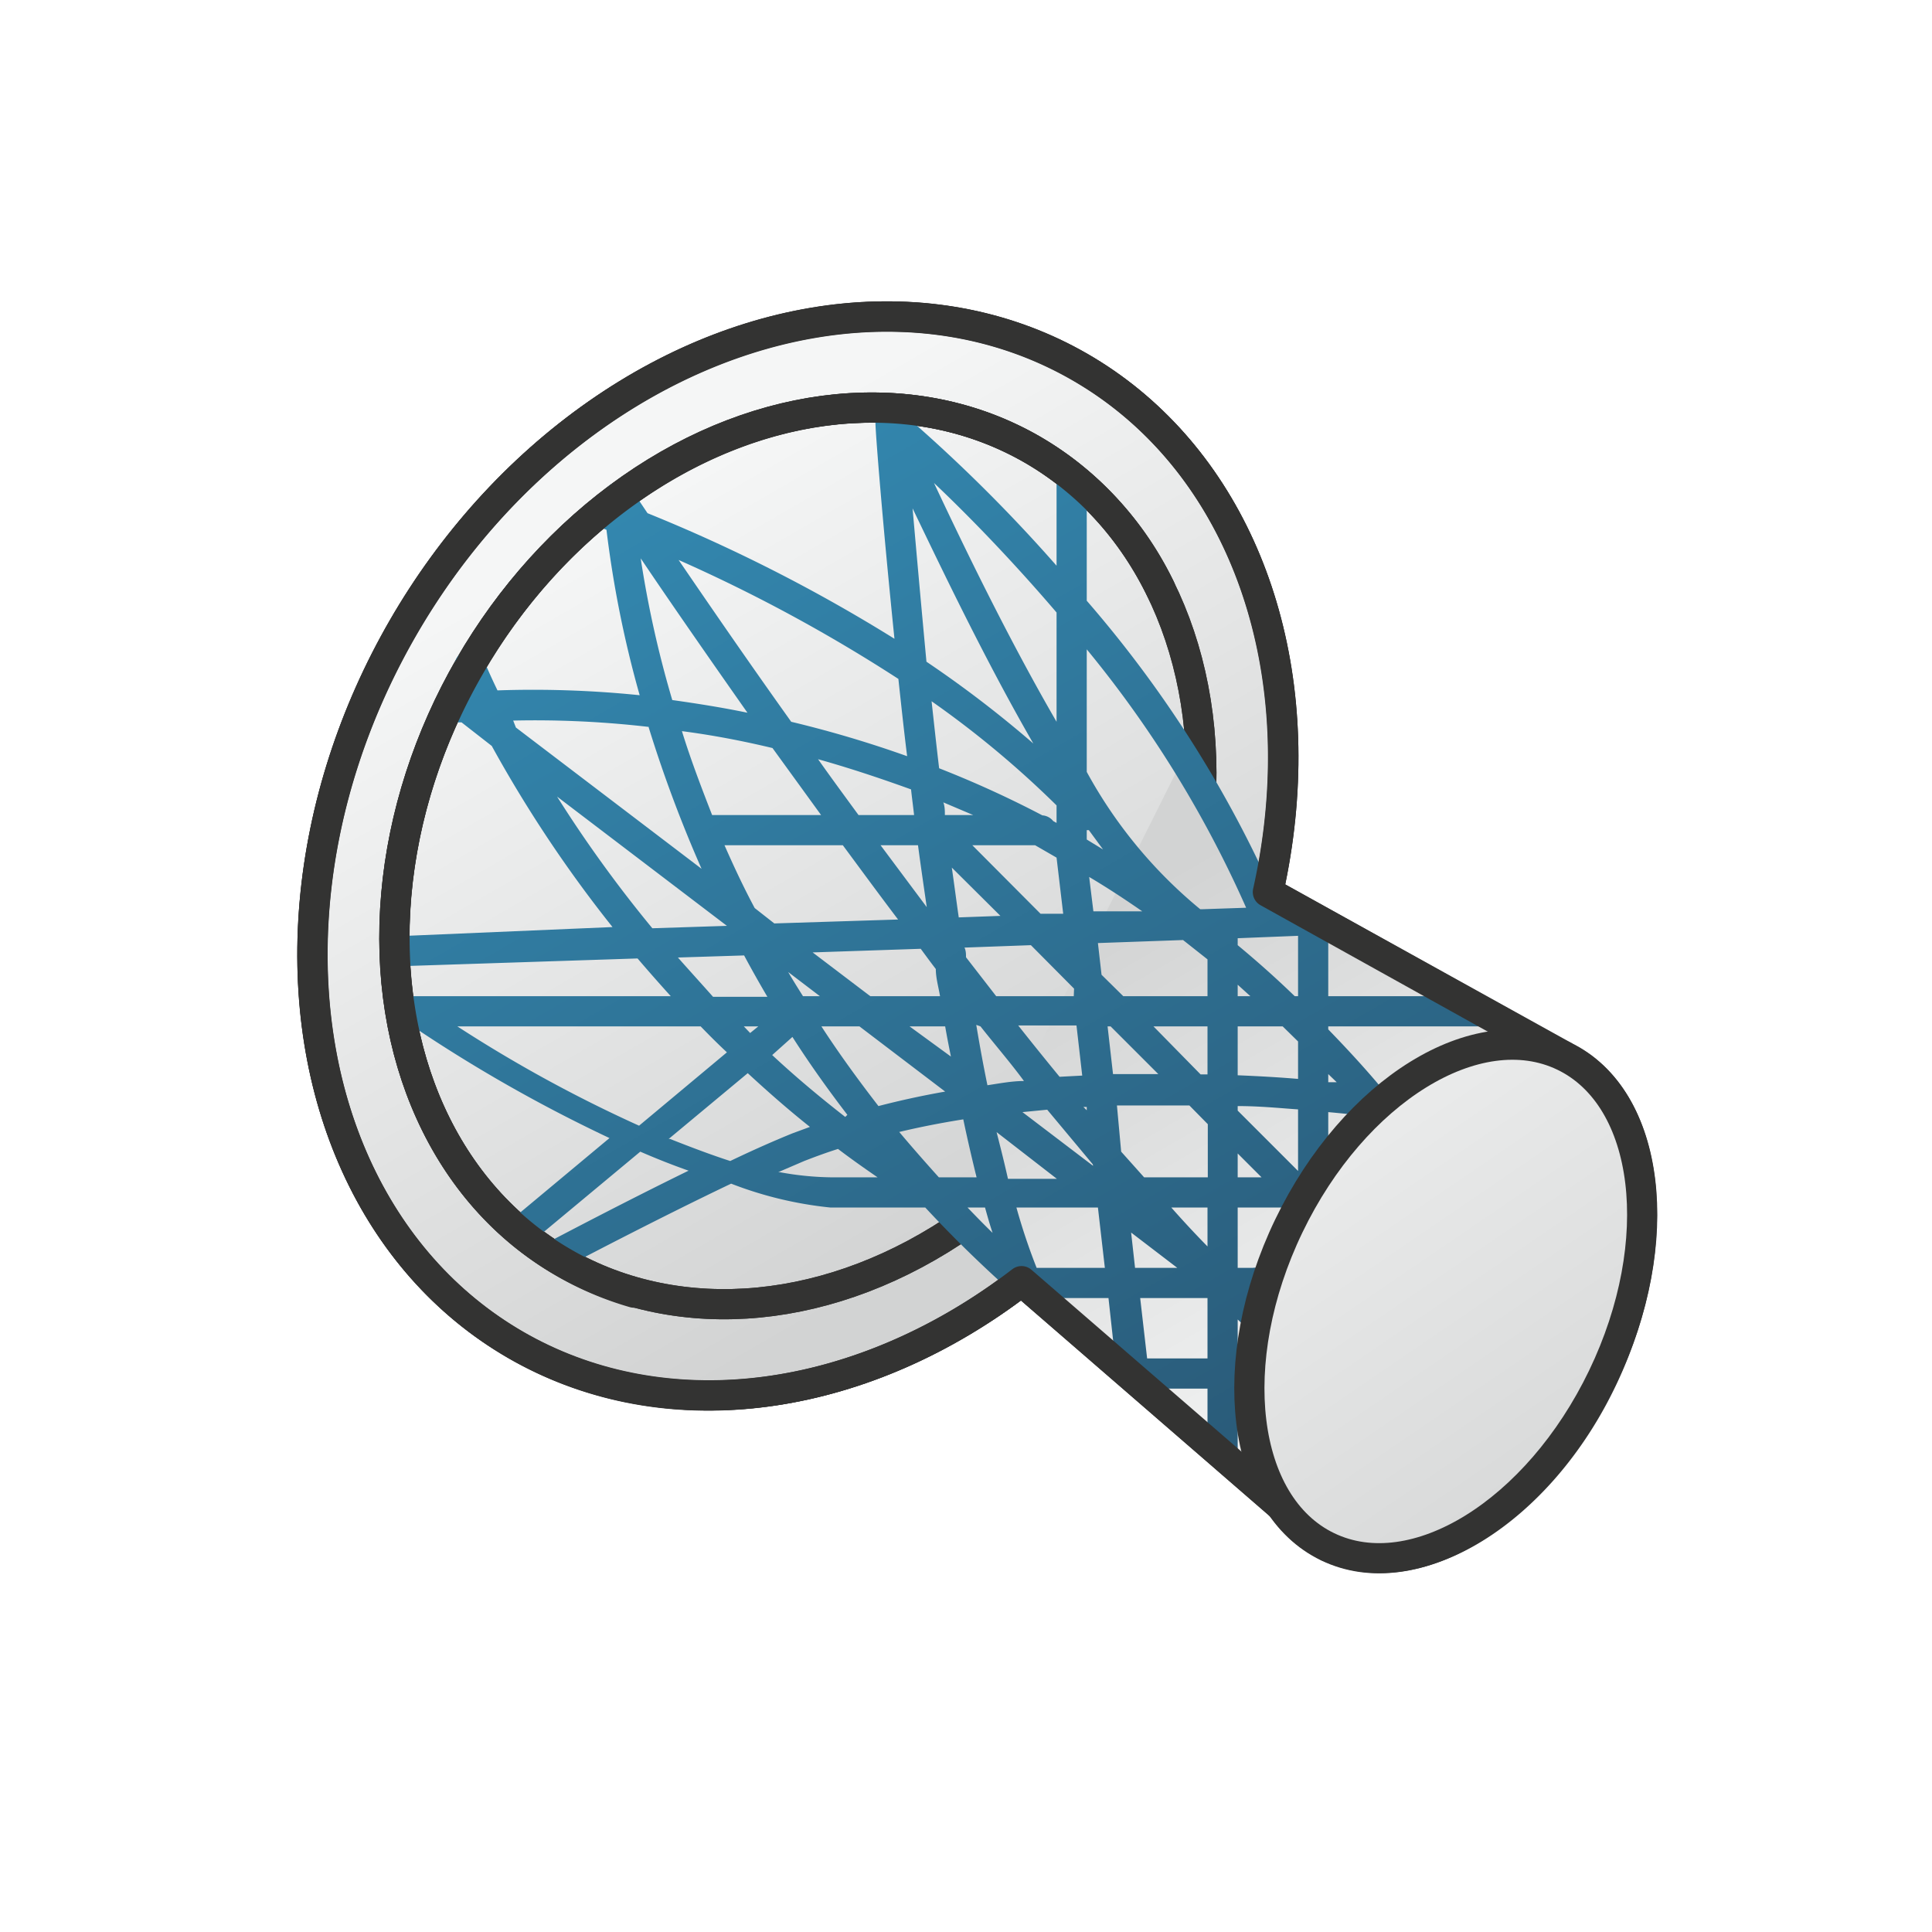 <svg xmlns="http://www.w3.org/2000/svg" xmlns:xlink="http://www.w3.org/1999/xlink" viewBox="0 0 64 64"><defs><linearGradient id="linear-gradient" x1="20.06" y1="17.32" x2="33.44" y2="40.49" gradientTransform="translate(37.78 -8.71) rotate(60)" gradientUnits="userSpaceOnUse"><stop offset="0" stop-color="#f5f6f6"/><stop offset="0.99" stop-color="#d2d3d3"/></linearGradient><linearGradient id="linear-gradient-4" x1="36.97" y1="29.63" x2="47.27" y2="47.48" gradientUnits="userSpaceOnUse"><stop offset="0.01" stop-color="#d2d3d3"/><stop offset="1" stop-color="#f5f6f6"/></linearGradient><linearGradient id="linear-gradient-5" x1="39.97" y1="48.88" x2="20.83" y2="15.73" gradientUnits="userSpaceOnUse"><stop offset="0" stop-color="#2a5b79"/><stop offset="1" stop-color="#3388b0"/></linearGradient></defs><title>CATCPB_AP_AppIcon</title><g id="Layer_6" data-name="Layer 6"><ellipse cx="26.44" cy="28.36" rx="18.7" ry="15.11" transform="translate(-11.35 37.07) rotate(-60)" stroke="#333332" stroke-linecap="round" stroke-linejoin="round" fill="url(#linear-gradient)"/><polyline points="43.98 51.23 27 36.5 36.5 26.5 51.8 34.98" stroke="#333332" stroke-linecap="round" stroke-linejoin="round" fill="url(#linear-gradient)"/><ellipse cx="26.44" cy="28.36" rx="18.7" ry="15.11" transform="translate(-11.35 37.07) rotate(-60)" stroke="#333332" stroke-linecap="round" stroke-linejoin="round" fill="url(#linear-gradient)"/><ellipse cx="26.44" cy="28.36" rx="15.54" ry="12.56" transform="translate(-11.35 37.07) rotate(-60)" fill="none" stroke="#333332" stroke-linecap="round" stroke-linejoin="round"/><ellipse cx="26.44" cy="28.36" rx="15.54" ry="12.56" transform="translate(-11.35 37.07) rotate(-60)" fill="none" stroke="#333332" stroke-linecap="round" stroke-linejoin="round"/></g><g id="Layer_5" data-name="Layer 5"><polyline points="43.98 51.23 31.5 40.5 39 25.5 41 29.09 51.8 34.98" fill="url(#linear-gradient-4)"/><path d="M49,33H44V30.5h0a.46.46,0,0,0-.42-.46l-.08,0h0l-1.13,0A39,39,0,0,0,36,19.9V16a.5.5,0,0,0-1,0v2.74a51.55,51.55,0,0,0-5.18-5.12h0a.52.52,0,0,0-.27-.1h-.08a.46.46,0,0,0-.23.09h0a.1.1,0,0,0,0,.05l-.05,0a.6.6,0,0,0-.06.11s0,0,0,0A.57.57,0,0,0,29,14h0c0,.31.23,3.24.63,7.16A53.26,53.26,0,0,0,21.45,17l-.53-.79a.5.5,0,0,0-.92.28.48.48,0,0,0-.47.32.5.5,0,0,0,.3.64l.26.1a36,36,0,0,0,1.1,5.48,34.67,34.67,0,0,0-4.71-.16c-.3-.62-.45-1-.46-1a.5.5,0,0,0-.65-.28.51.51,0,0,0-.28.65s.11.26.31.69l-.47,0a.5.5,0,1,0,.14,1l.22,0,1,.78a42.55,42.55,0,0,0,4,6L13.48,31a.5.5,0,0,0,0,1h0l7.64-.25c.35.41.72.83,1.1,1.25h-8.8l-.1,0-.09,0-.07,0-.08.07,0,0s0,0,0,0a.45.45,0,0,0-.06.19s0,0,0,0v0a.36.36,0,0,0,0,.1l0,.09,0,.07.07.08,0,0a49.14,49.14,0,0,0,7.1,4.1l-3.13,2.61a.49.49,0,0,0-.06.7.48.48,0,0,0,.38.18.49.49,0,0,0,.32-.12l3.51-2.92c.53.23,1.06.44,1.6.63-2.19,1.07-4.36,2.22-4.5,2.29a.51.51,0,0,0-.21.68.5.5,0,0,0,.44.26.53.53,0,0,0,.24-.06s2.94-1.55,5.44-2.74A12.57,12.57,0,0,0,27.5,40h3.15a42.31,42.31,0,0,0,3.53,3.38.49.49,0,0,0,.7-.06A.48.48,0,0,0,35,43h1.72L37,45.56a.51.51,0,0,0,.5.44H40v2a.5.5,0,0,0,1,0V46a.5.5,0,0,0,0-1V43.71l.16.15a.45.45,0,0,0,.34.14.46.46,0,0,0,.36-.16.49.49,0,0,0,0-.7L41.67,43a.5.5,0,0,0-.17-1H41V40h2a.5.5,0,0,0,.46-.31.41.41,0,0,0,0-.19h0A.5.5,0,0,0,44,39V36.84c.88.08,1.41.15,1.43.16a.52.52,0,0,0,.51-.26.48.48,0,0,0-.06-.56c-.61-.74-1.24-1.42-1.88-2.08V34h5a.5.5,0,0,0,0-1Zm-9,0H37.21l-.72-.71-.12-1.05,2.82-.1.81.64Zm1-.38.42.38H41Zm-4.79,6-2.34-1.78.82-.08,1.51,1.81ZM35,28.41l.22,1.86-.75,0L32.21,28h2.08Zm1.08.64c.59.35,1.17.73,1.76,1.14l-1.62,0ZM35.57,33H33l-1-1.29c0-.11,0-.21-.05-.32l2.2-.08,1.43,1.44Zm-3.09,1c.48.61,1,1.21,1.44,1.81-.4,0-.81.08-1.21.14-.13-.63-.25-1.28-.37-2Zm-.72-3.61c-.08-.55-.15-1.1-.23-1.65l1.61,1.6Zm-1.06-.34L29.17,28h1.24C30.5,28.68,30.6,29.36,30.7,30.05ZM31,32.1c0,.3.09.6.14.9H28.83l-1.91-1.45,3.58-.12C30.67,31.66,30.83,31.88,31,32.1Zm.31,1.9c.06.35.13.7.19,1l-1.37-1Zm0,2.16c-.74.13-1.48.29-2.21.48-.68-.88-1.32-1.76-1.89-2.64h1.26Zm4.58.51H36v.11Zm-.79-1c-.46-.56-.92-1.13-1.37-1.7h1.93l.19,1.66ZM36.69,34h.1l1.58,1.58-1.5,0ZM36,27.81V27.5h.07l.47.64Zm-1-.55-.11-.06a.5.5,0,0,0-.36-.19,34.33,34.33,0,0,0-3.42-1.56c-.09-.75-.17-1.49-.25-2.22A32.37,32.37,0,0,1,35,26.68ZM32.24,27H31.3c0-.14,0-.28-.05-.42Zm-2,0H28.44c-.46-.63-.91-1.24-1.34-1.85,1,.28,2,.61,3.08,1C30.21,26.44,30.25,26.72,30.28,27ZM27.2,27H23.59c-.39-1-.73-1.9-1-2.78,1,.13,2,.32,3,.56ZM24,28h3.92c.6.81,1.2,1.63,1.83,2.46l-4.1.13L25,30.08C24.62,29.37,24.3,28.68,24,28Zm3.16,5h-.56c-.17-.27-.34-.54-.49-.8Zm-.91,1.35c.55.86,1.16,1.72,1.82,2.58L28,37c-.86-.67-1.67-1.35-2.42-2.05Zm-1.4-.13L24.64,34h.48Zm4.93,3.28q1-.24,2.13-.42c.14.67.29,1.31.44,1.92H31.1C30.65,38.5,30.21,38,29.79,37.5Zm3.23,0,2,1.55H33.39C33.27,38.51,33.14,38,33,37.45ZM39,42H37.6l-.13-1.17Zm-1.86-3.85L37,36.62c.83,0,1.64,0,2.4,0l.61.62V39H37.9Zm2.63-2.56L38.21,34H40v1.59ZM41,34h1.49l.51.5v1.24c-.59-.05-1.26-.09-2-.12Zm1.89-1c-.62-.6-1.25-1.16-1.89-1.69v-.23L43,31v2Zm-1.61-2.93-1.47.05-.05,0A15.47,15.47,0,0,1,36,25.57V21.51A37.07,37.07,0,0,1,41.28,30.07ZM35,20.29v3.62C33.37,21.1,31.88,18,30.94,16,32,17,33.47,18.5,35,20.29Zm-4.77-3.45c1,2.08,2.43,5.07,4,7.79a37,37,0,0,0-3.54-2.71C30.51,20,30.35,18.2,30.23,16.84Zm-.47,5.65c.09.83.18,1.68.29,2.56a37.12,37.12,0,0,0-3.84-1.14c-1.52-2.13-2.8-4-3.73-5.36A52.27,52.27,0,0,1,29.76,22.49Zm-8.54-4c.82,1.22,2.05,3,3.54,5.12-.87-.18-1.71-.31-2.49-.42A35.08,35.08,0,0,1,21.22,18.47Zm.27,5.61a43.49,43.49,0,0,0,1.75,4.68l-6.15-4.68L17,23.87A32.62,32.62,0,0,1,21.49,24.08Zm-3.06,2.27,5.65,4.3-2.47.08A42.34,42.34,0,0,1,18.43,26.35Zm4,5.35,2.22-.07c.24.45.5.91.77,1.37h-1.8C23.22,32.57,22.82,32.13,22.44,31.7ZM15.15,34h8.06c.28.29.57.58.87.86l-2.91,2.43A45.42,45.42,0,0,1,15.15,34Zm7,3.73,2.62-2.18c.65.6,1.33,1.2,2.06,1.78l-.57.21c-.57.23-1.3.55-2.07.92C23.57,38.26,22.88,38,22.2,37.73Zm3.63,1.1.86-.37c.36-.14.74-.28,1.12-.4.42.32.86.63,1.31.94H27.5A10,10,0,0,1,25.83,38.83ZM32.63,40c.08.29.16.57.25.84-.29-.28-.56-.56-.83-.84Zm1.71,2a20.28,20.28,0,0,1-.67-2h2.7l.23,2ZM38,45l-.23-2H40v2Zm2-3.71q-.6-.61-1.2-1.29H40ZM41,39v-.79l.79.79Zm2-.21-2-2v-.15c.74,0,1.41.07,2,.11Zm1.28-2.94-.28,0v-.27Z" fill="url(#linear-gradient-5)"/><path d="M51.8,35,42,29.55c1.6-7.14-.66-14.17-6.22-17.38C28.56,8,18.51,11.86,13.35,20.81S9.86,40.38,17.09,44.56c5.08,2.93,11.56,1.87,16.75-2.12l8.64,7.48A3.78,3.78,0,0,0,44,51.23c2.88,1.38,7-1.13,9.11-5.62S54.68,36.36,51.8,35Z" fill="none" stroke="#333332" stroke-linecap="round" stroke-linejoin="round"/><ellipse cx="47.89" cy="43.11" rx="9.02" ry="5.77" transform="translate(-11.72 67.57) rotate(-64.3)" stroke="#333332" stroke-linecap="round" stroke-linejoin="round" fill="url(#linear-gradient)"/><path d="M38.44,19.5a10.62,10.62,0,0,0-4.23-4.6c-6-3.47-14.36-.25-18.65,7.18s-2.9,16.27,3.1,19.74a10.41,10.41,0,0,0,2.34,1" fill="none" stroke="#333332" stroke-linecap="round" stroke-linejoin="round"/></g></svg>
